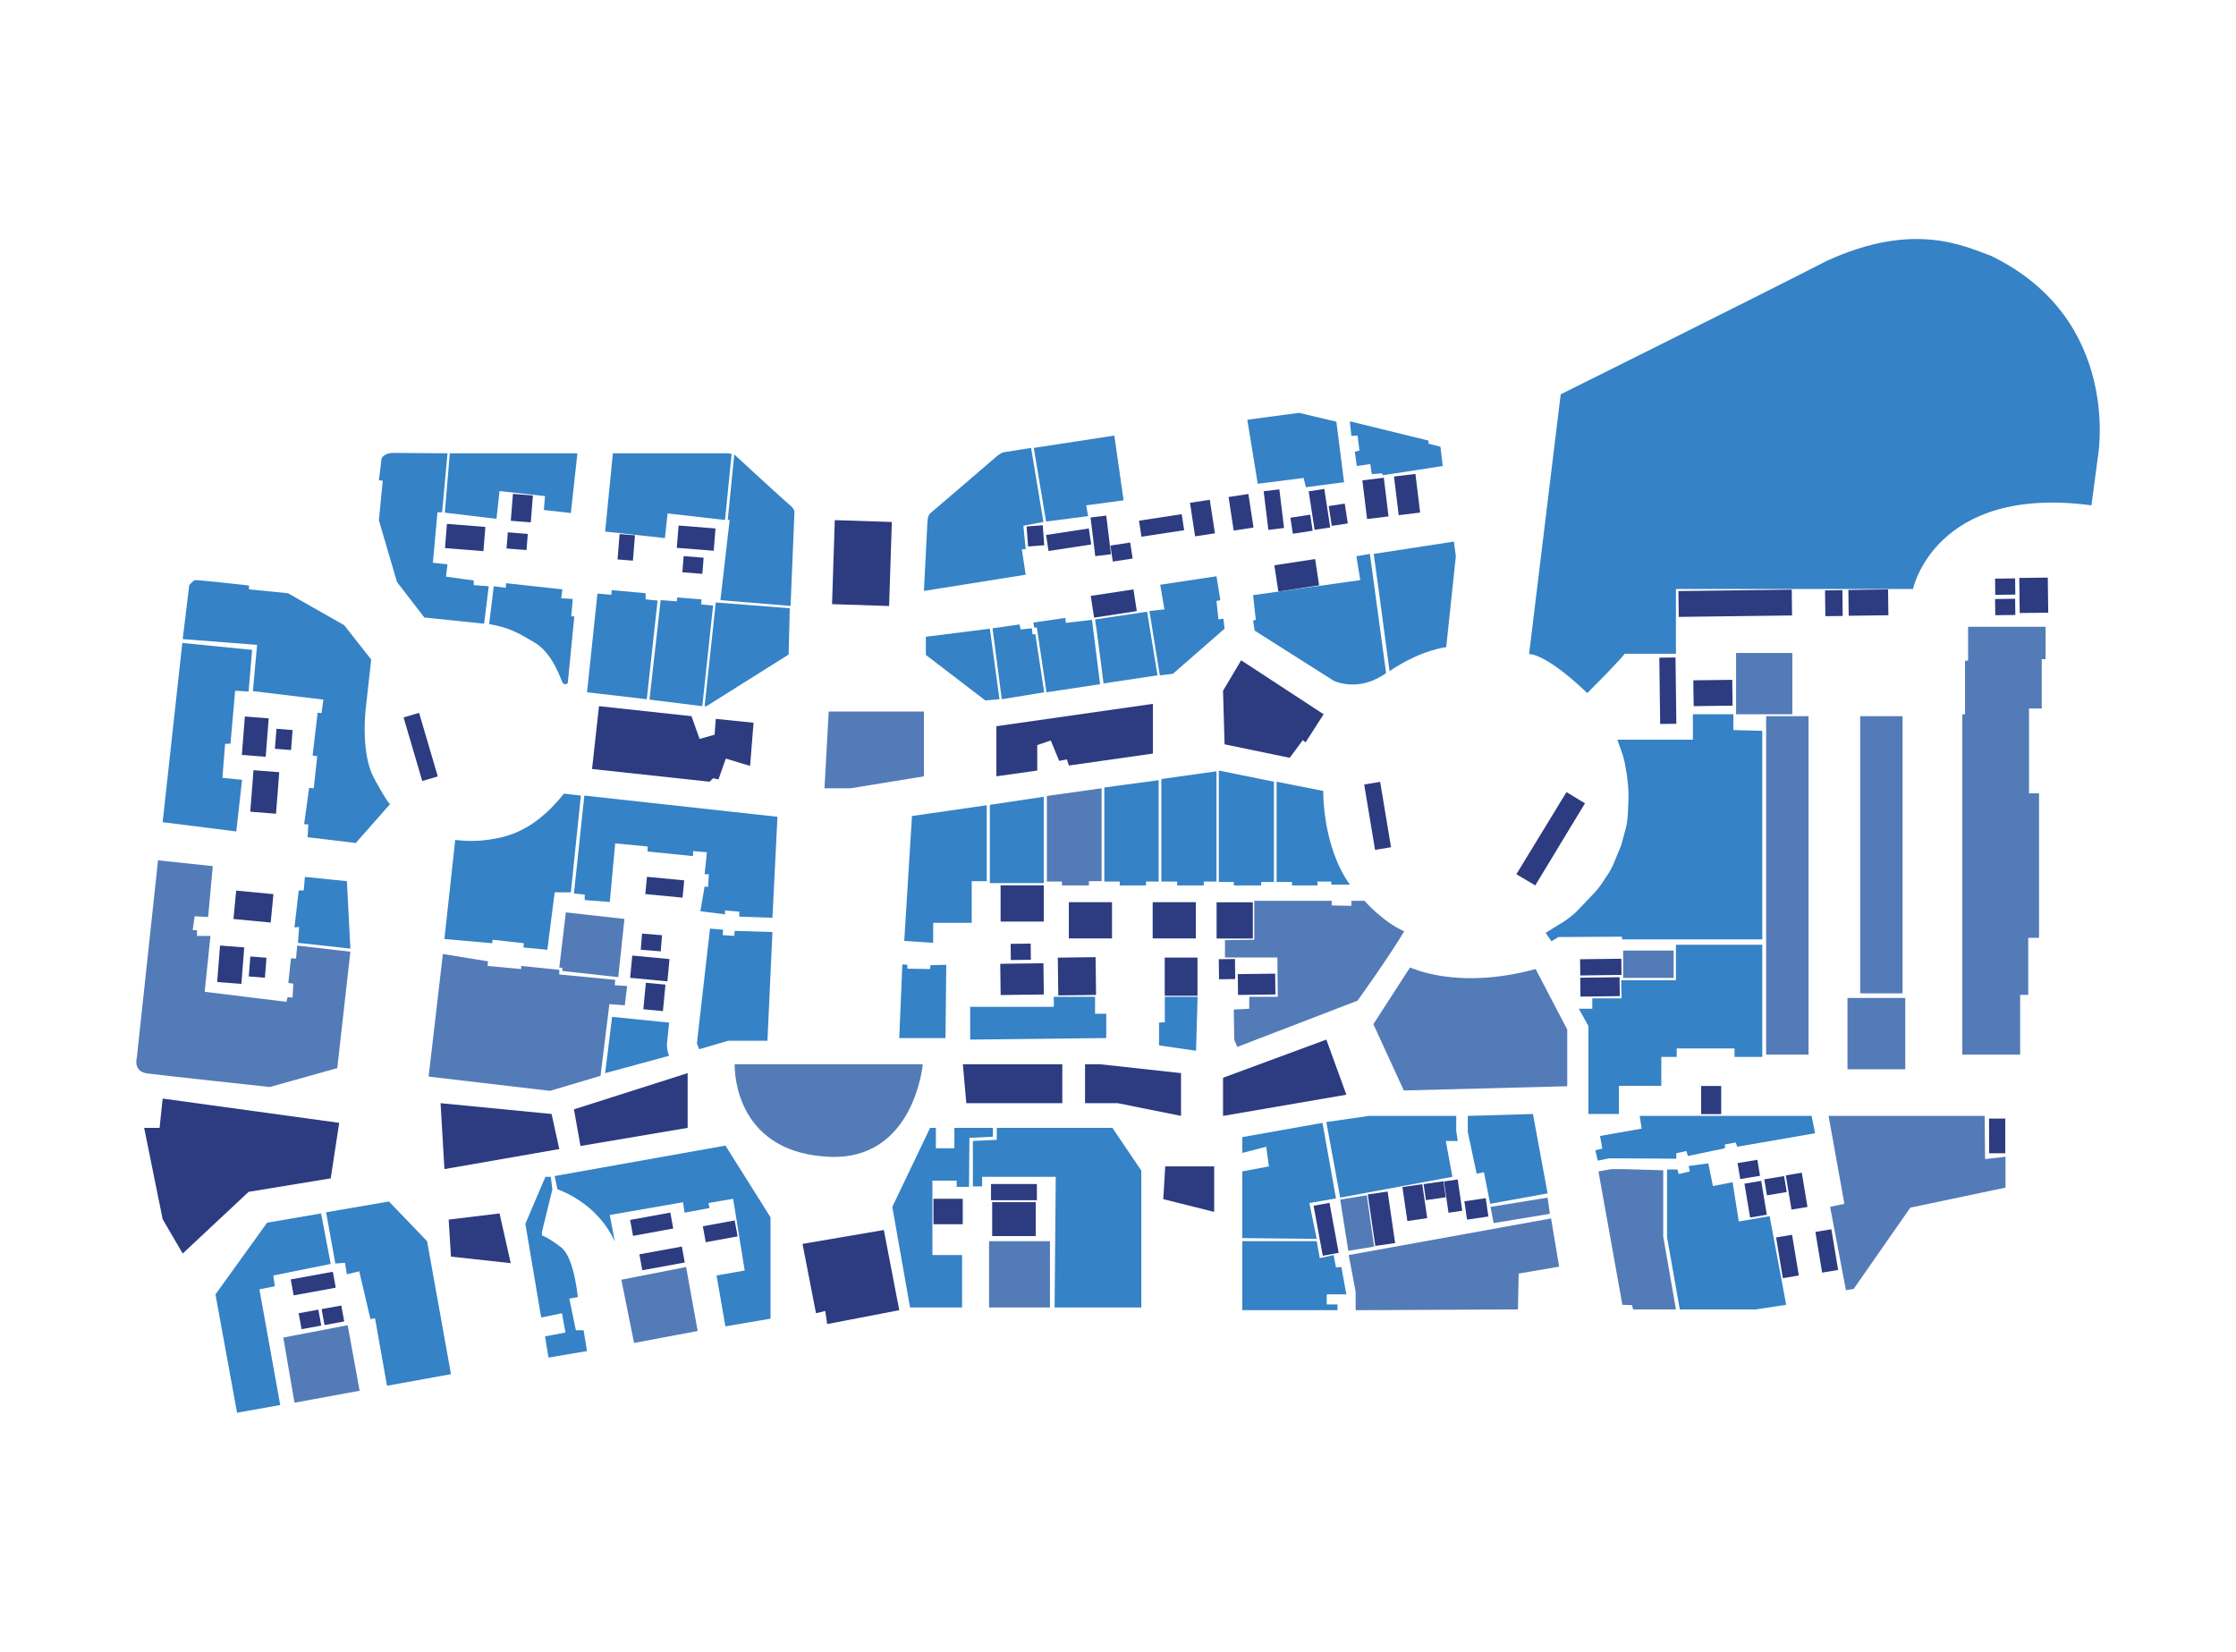 <?xml version="1.0" encoding="utf-8"?>
<!-- Generator: Adobe Illustrator 23.0.1, SVG Export Plug-In . SVG Version: 6.00 Build 0)  -->
<svg version="1.1" id="B1" xmlns="http://www.w3.org/2000/svg" xmlns:xlink="http://www.w3.org/1999/xlink" x="0px" y="0px"
	 viewBox="0 0 580.1 428.6" style="enable-background:new 0 0 580.1 428.6;" xml:space="preserve">
<g>
	
		<rect x="309.2" y="130" transform="matrix(0.989 -0.151 0.151 0.989 -16.703 48.559)" style="fill:#2D3B80;" width="5.2" height="8.8"/>
	
		<rect x="330.9" y="145.8" transform="matrix(0.989 -0.151 0.151 0.989 -18.666 52.417)" style="fill:#2D3B80;" width="10.7" height="6.9"/>
	<polygon style="fill:#3582C6;" points="42.2,213.3 47.3,166.8 65.4,168.6 64.5,179.4 61,179.2 59.8,192.9 58.4,193 57.7,201.8 
		62.8,202.3 61.3,215.7 	"/>
	<path style="fill:#3582C6;" d="M47.4,165.8l1.7-14c0,0,1-1.2,1.5-1.3c0.6-0.1,14,1.4,14,1.4v1l10.1,1l14.6,8.3l7,8.9l-1.3,11.7
		c0,0-1.7,12.1,2,19c3.6,6.7,4.2,6.8,4.2,6.8l-8.9,10.1l-12.5-1.5l0.2-3.3l-1.1-0.1l1.3-9.4l1.2,0.1l0.9-8.3l-1.2-0.2l1.3-11.1
		l1,0.1l0.5-3.5l-18.3-2.2l1.1-12L47.4,165.8z"/>
	<polygon style="fill:#3582C6;" points="79.1,227.5 90,228.6 90.9,246.1 77.3,244.6 77.6,240.5 76.4,240.6 77.5,231 78.8,231 	"/>
	<path style="fill:#3582C6;" d="M116.1,117.6l-1.4,15.3h-1.2l-1.2,13.1l3.8,0.4l-0.4,3.2l7.2,1v1.2l3.9,0.3l-1.2,9.7l-15.5-1.6
		L103,151l-4.7-16l1-10.3l-1-0.1l0.7-5.7c0,0,0.7-1.4,3-1.4S116.1,117.6,116.1,117.6z"/>
	<polygon style="fill:#3582C6;" points="128.8,134.6 129.6,127.4 141.4,128.7 141.1,132.3 148.1,133.1 149.8,117.6 116.7,117.6 
		115.4,133 	"/>
	<path style="fill:#3582C6;" d="M149,159.9l-1.7,17.3c0,0-0.9,0.8-1.4-0.2s-2.5-7.5-7.2-10.3c-4.7-2.8-6.8-3.9-11.8-4.8l1.2-9.8
		l3.1,0.4l0.1-1.2l14.6,1.6l-0.3,2.3l3,0.2l-0.4,4.5H149z"/>
	<polygon style="fill:#3582C6;" points="159,117.6 157,137.9 172.5,139.6 173.2,133.2 188.1,134.9 189.8,117.8 189.1,117.6 	"/>
	<path style="fill:#3582C6;" d="M190.5,117.9l-1.7,17h0.5l-2.4,20.8l18.2,1.5l1-24.1c0,0,0.3-0.8-1.1-2
		C203.6,130,190.5,117.9,190.5,117.9z"/>
	<polygon style="fill:#3582C6;" points="182.8,183.2 183.3,183.2 204.6,169.8 204.9,157.8 185.7,156.3 	"/>
	<polygon style="fill:#3582C6;" points="171.4,155.7 168.5,181.5 182.2,183.2 185,157.1 181.9,156.8 182,155.5 175.7,155 175.6,156 
			"/>
	<polygon style="fill:#3582C6;" points="155,154 152.3,179.6 167.8,181.4 170.6,155.8 167.5,155.5 167.5,153.9 158.7,153.1 
		158.6,154.3 	"/>
	<path style="fill:#3582C6;" d="M239.7,153.3l26.4-4.2l-1-6.6h1l-0.6-6.1l5.2-1l-3.2-19.2l-6.9,1.1c0,0-0.7-0.1-2.5,1.5
		c-1.8,1.6-16.8,14.4-16.8,14.4s-0.6,0.4-0.7,2.3S239.7,153.3,239.7,153.3z"/>
	<polygon style="fill:#3582C6;" points="289.1,113 291.5,129.8 281.8,131.1 282.3,133.9 271.4,135.3 268.2,116.2 	"/>
	<polygon style="fill:#3582C6;" points="323.6,108.9 337,107.1 346.7,109.4 348.7,125.1 338.8,126.4 338.2,124 326.3,125.5 	"/>
	<polygon style="fill:#3582C6;" points="350.2,109.3 370.6,114.3 370.6,115.1 373.7,115.9 374.3,120.9 358.7,123.3 358.6,122.8 
		355.9,123 355.5,120.4 352,120.9 351.5,117.2 352.7,116.9 352.2,113 350.6,113.1 	"/>
	<path style="fill:#3582C6;" d="M356.4,143.7l20.8-3.2l0.5,3.8l-2.5,23.6c0,0-6.4,0.6-14.7,6.2C359.7,167.9,356.4,143.7,356.4,143.7
		z"/>
	<path style="fill:#3582C6;" d="M325.1,154.4l0.7,6.4l-0.7,0.2l0.4,2.6l20.5,13c0,0,4.4,2.2,10,0c2.6-1.1,3.6-2,3.6-2l-4.2-30.9
		l-3.5,0.6l1,6.2L325.1,154.4z"/>
	<polygon style="fill:#3582C6;" points="315.6,149.5 316.6,155.7 315.6,155.9 316.1,160.7 317.4,160.5 317.7,163.1 304.3,174.8 
		300.9,175.2 298.2,158.5 302.1,158.1 301,151.7 	"/>
	<path style="fill:#3582C6;" d="M284.1,160.7c0.1,0.1,2.2,16.6,2.2,16.6l14-2.1l-2.7-16.5L284.1,160.7z"/>
	<polygon style="fill:#3582C6;" points="268.1,161.5 268.3,162.8 269,162.8 271.5,179.6 285.4,177.5 283.3,160.8 276.5,161.6 
		276.4,160.3 	"/>
	<polygon style="fill:#3582C6;" points="257.5,163 264.5,162 264.8,163.3 267.7,163 267.9,164.6 268.6,164.5 270.9,179.6 
		259.9,181.4 	"/>
	<polygon style="fill:#3582C6;" points="240.2,165.2 240.2,169.9 255.6,181.7 259.3,181.4 256.8,163.1 	"/>
	<path style="fill:#3582C6;" d="M419.6,191.9h19.6v-6.6h10.5v4.1l7.5,0.2v54.1h-36.4v-0.7l-16.5,0.1l-1.8,1.1L401,242l4.7-2.9
		c1.2-0.8,2.4-1.7,3.4-2.7l4.1-4.3c0.9-0.9,1.6-1.8,2.3-2.8l1.6-2.4c0.5-0.7,0.9-1.5,1.3-2.3l2.2-5.3l1-3.7c0.4-1.3,0.6-2.6,0.7-4
		l0.1-2l0.1-2.4c0-1.1,0-2.2-0.1-3.3l-0.3-2.6c0-0.4-0.1-0.8-0.2-1.2l-0.3-1.8c-0.2-1.1-0.5-2.2-0.9-3.3L419.6,191.9z"/>
	<polygon style="fill:#3582C6;" points="420.6,254.3 434.8,254.3 434.8,245.1 457.2,245.1 457.2,274.2 450,274.2 450,272 435,272 
		435,274.2 431,274.2 431,281.7 420,281.7 420,289 412.1,289 412.1,266.2 409.6,261.7 413.1,261.7 413.1,259 420.7,259 	"/>
	<polygon style="fill:#3582C6;" points="415.1,294.7 415.7,298 413.9,298.4 414.5,301.1 417.5,300.5 434.9,300.6 434.9,299.2 
		437.5,298.6 437.9,299.9 447.5,297.9 447.5,296.9 450.3,296.4 450.7,297.5 470.9,294 470,289.5 425.4,289.5 425.9,292.8 	"/>
	<polygon style="fill:#3582C6;" points="432.5,303.4 432.5,321 435.8,339.7 455.5,339.7 463.4,338.5 459.1,315.5 451.1,316.9 
		449.5,306.7 444.4,307.7 443.2,301.8 438.1,302.5 438.4,303.9 435.5,304.6 435.2,303.4 	"/>
	<polygon style="fill:#3582C6;" points="380.8,289.5 380.8,293.7 383.1,304.5 385,304.1 386.6,312.3 401.5,309.6 397.7,289 	"/>
	<polygon style="fill:#3582C6;" points="344.1,291.1 355.1,289.5 377.8,289.5 377.8,293.4 378.2,296 375.1,296 376.8,305.3 
		347.7,310.7 	"/>
	<polygon style="fill:#3582C6;" points="322.3,321.2 341.6,321.4 339.7,312.1 346.6,310.9 343.1,291.3 322.3,295 322.3,299.1 
		328.5,297.5 329.2,302.6 322.3,303.9 	"/>
	<polygon style="fill:#3582C6;" points="322.3,339.9 347,339.9 347,338.4 344.2,338.4 344.2,335.8 349.3,335.8 348,328.7 
		346.6,328.8 346,325.6 342.4,326.4 341.6,322 322.3,322 	"/>
	<path style="fill:#3582C6;" d="M396.7,169.7c0,0,4-0.5,15.1,10.1c9.2-9.2,9.7-10.2,9.7-10.2h13.3v-16.8h61.5
		c0,0,5.7-27.1,46.3-21.7l1.7-12.8c0,0,6.3-35.4-27.7-51.9c-7.3-2.7-20.3-9-42.7,1.3c-21.1,10.8-69,34.6-69,34.6L396.7,169.7z"/>
	<path style="fill:#3582C6;" d="M343.3,205.2c0,0-0.3,14.2,6.9,24.3h-4.8v-0.8h-3.6v1h-6.6v-0.9h-4v-26L343.3,205.2z"/>
	<polygon style="fill:#3582C6;" points="316.2,199.9 330.5,202.8 330.5,228.8 327.2,228.8 327.2,229.7 320.1,229.7 320.1,228.8 
		316.2,228.8 	"/>
	<polygon style="fill:#3582C6;" points="301.3,202.1 315.6,200.1 315.6,228.7 312.3,228.7 312.3,229.7 305.4,229.7 305.4,228.7 
		301.3,228.7 	"/>
	<polygon style="fill:#3582C6;" points="286.5,204.3 300.6,202.4 300.6,228.7 297.3,228.7 297.3,229.7 290.5,229.7 290.5,228.7 
		286.5,228.7 	"/>
	<polygon style="fill:#537BB7;" points="271.6,206.5 285.8,204.5 285.8,228.6 282.5,228.6 282.5,229.7 275.5,229.7 275.5,228.7 
		271.6,228.7 	"/>
	<polygon style="fill:#3582C6;" points="256.8,208.8 270.8,206.7 270.8,229.1 256.8,229.1 	"/>
	<polygon style="fill:#3582C6;" points="236.6,211.7 256,208.9 256,228.6 252.1,228.6 252.1,239.4 242.1,239.4 242.1,244.6 
		234.6,244.1 	"/>
	<polygon style="fill:#3582C6;" points="245.5,250.3 245.3,269.3 233.3,269.3 234.1,250.2 235.4,250.3 235.4,251.3 241.3,251.4 
		241.4,250.4 	"/>
	<polygon style="fill:#3582C6;" points="251.7,261.2 251.7,269.7 287,269.3 287,263 284.1,263 284.1,258.6 273.4,258.6 273.4,261.2 
			"/>
	<polygon style="fill:#3582C6;" points="302.2,265.2 302.2,258.6 310.7,258.6 310.3,272.6 300.7,271.2 300.7,265.3 	"/>
	<polygon style="fill:#3582C6;" points="200.4,241.8 199.1,270 188.9,270 181.4,272.2 180.8,270.7 184.2,240.9 187.6,241.2 
		187.5,242.6 190.5,242.8 190.6,241.5 	"/>
	<path style="fill:#3582C6;" d="M118.1,217.9c0,0,4.1,0.6,8.2,0c4-0.6,11.6-1.4,20-12c4.4,0.5,4.4,0.5,4.4,0.5l-2.6,25.1h-4.2
		l-1.9,14.9l-6.2-0.6l0.1-1.1l-8.1-0.9l-0.1,0.9l-12.4-1.1L118.1,217.9z"/>
	<polygon style="fill:#3582C6;" points="201.7,211.9 200.4,238.1 191.8,237.8 191.8,236.5 188.1,236.2 188.1,237.2 181.7,236.4 
		182.8,230 183.7,230.1 183.9,226.8 182.8,226.8 183.4,221.1 179.8,220.8 179.8,222.1 168,220.9 168,219.6 159.6,218.8 158.2,234 
		151.7,233.5 151.7,232.1 148.9,231.8 151.6,206.4 	"/>
	<polygon style="fill:#3582C6;" points="157,278.4 158.8,263.8 173.6,265.3 173,271.1 173.2,272.8 173.6,273.9 	"/>
	<path style="fill:#537BB7;" d="M317.7,243.9l7.7-0.1l0-10.1h20.1v1.2l5.1,0.1v-1.3h3.4c0,0,4.8,5.5,10.3,7.9
		c-3.5,6-12.1,18-12.1,18L321,271.6l-0.8-1.9l-0.1-7.8l4-0.2v-3.1h7.4l-0.1-10.2l-13.6,0V243.9z"/>
	<polygon style="fill:#537BB7;" points="114.9,247.5 111.2,279.3 142.7,283 155.8,279.1 158.1,260.5 162.1,260.8 162.7,255.8 
		159.5,255.6 159.6,254.2 145.1,252.8 145.1,251.6 135.2,250.6 135.2,251.4 126.5,250.6 126.6,249.4 	"/>
	<path style="fill:#537BB7;" d="M70,282l17.5-4.9l3.4-30.2l-13.8-1.6l-0.3,3.4l-1.3-0.1l-0.7,6.4l1.3,0.2l-0.2,3.6l-1.3-0.1
		l-0.3,1.2l-21.2-2.6l1.5-14.5h-3.5v-1.5H50l0.5-3.6l3.5,0.2l1.2-13.2L41,223.2l-5.5,51.2c0,0-1.1,3.6,2.8,4.1S70,282,70,282z"/>
	<polygon style="fill:#3582C6;" points="55.9,335.8 69.3,317.2 83.3,314.8 85.8,327.9 70.9,330.9 71.3,333.7 67.3,334.5 72.7,364.5 
		61.5,366.5 	"/>
	<polygon style="fill:#3582C6;" points="84.6,314.5 100.9,311.7 110.8,322 117,356.5 100.4,359.5 97.3,342 96.1,342.2 93.2,329.8 
		90,330.6 89.5,327.6 87,327.8 	"/>
	<path style="fill:#3582C6;" d="M142.3,352.2l10-1.7l-0.9-5.4h-2l-1.7-8.2l2.2-0.4c0,0-0.9-10.1-4.2-12.8c-3.3-2.6-5.1-3.2-5.1-3.2
		v-0.9l2.7-11l-0.4-3.3h-1.4l-5.2,12.2l4.1,24.3l5.4-1.1l0.9,5l-5.3,1L142.3,352.2z"/>
	<path style="fill:#3582C6;" d="M159.5,322.1l-1.3-6.9l19-3.3l0.4,2.7l6.5-1.2l-0.3-1.3l6.4-1.1l3,18.6l-7.3,1.3l2.3,13.2l11.7-2
		v-26.3l-11.7-18.6l-44.3,7.9l0.7,3.4C144.6,308.6,154.8,311.7,159.5,322.1z"/>
	<polygon style="fill:#3582C6;" points="231.5,313.1 241.3,292.6 242.8,292.6 242.8,297.9 247.6,297.9 247.6,292.6 257.6,292.6 
		257.6,294.9 251.5,295.2 251.4,307.9 248.2,307.9 248.2,306.3 241.9,306.3 241.9,325.6 249.6,325.6 249.6,339.2 236.1,339.2 	"/>
	<polygon style="fill:#3582C6;" points="273.6,339.2 296.1,339.2 296.1,303.7 288.6,292.6 258.6,292.6 258.6,295.7 252.4,296 
		252.4,307.8 254.8,307.8 254.8,305.3 273.9,305.3 	"/>
	
		<rect x="356.1" y="309.5" transform="matrix(-0.99 0.144 -0.144 -0.99 759.053 577.611)" style="fill:#2D3B80;" width="5.2" height="13.5"/>
	
		<rect x="257.5" y="311.9" transform="matrix(-1 -1.224647e-16 1.224647e-16 -1 526.208 632.575)" style="fill:#2D3B80;" width="11.3" height="8.8"/>
	
		<rect x="257.2" y="307.1" transform="matrix(-1 -1.224647e-16 1.224647e-16 -1 526.208 618.474)" style="fill:#2D3B80;" width="11.9" height="4.2"/>
	
		<rect x="242.2" y="311.1" transform="matrix(-1 -1.224647e-16 1.224647e-16 -1 491.969 628.699)" style="fill:#2D3B80;" width="7.6" height="6.6"/>
	
		<rect x="166.3" y="324.4" transform="matrix(-0.984 0.18 -0.18 -0.984 399.686 616.801)" style="fill:#2D3B80;" width="11.2" height="4.2"/>
	
		<rect x="163.9" y="315.6" transform="matrix(-0.984 0.18 -0.18 -0.984 392.748 599.76)" style="fill:#2D3B80;" width="10.6" height="4.2"/>
	
		<rect x="182.8" y="317.4" transform="matrix(-0.984 0.18 -0.18 -0.984 428.368 600.17)" style="fill:#2D3B80;" width="8.4" height="4.2"/>
	
		<rect x="100.6" y="191.7" transform="matrix(-0.282 -0.959 0.959 -0.282 -45.923 353.147)" style="fill:#2D3B80;" width="17.2" height="4.2"/>
	
		<rect x="424.1" y="177.2" transform="matrix(-1.277560e-02 -1 1 -1.277560e-02 258.925 614.186)" style="fill:#2D3B80;" width="17.2" height="4.2"/>
	
		<rect x="446.8" y="141.9" transform="matrix(-1.277560e-02 -1 1 -1.277560e-02 299.335 608.654)" style="fill:#2D3B80;" width="6.7" height="29.4"/>
	
		<rect x="441.1" y="174.8" transform="matrix(-1.277560e-02 -1 1 -1.277560e-02 270.23 626.53)" style="fill:#2D3B80;" width="6.7" height="10.1"/>
	
		<rect x="353.9" y="124.3" transform="matrix(0.993 -0.121 0.121 0.993 -13.012 44.013)" style="fill:#2D3B80;" width="5.6" height="10.1"/>
	
		<rect x="362.1" y="123.3" transform="matrix(0.993 -0.121 0.121 0.993 -12.831 45.002)" style="fill:#2D3B80;" width="5.6" height="10.1"/>
	
		<rect x="340.1" y="127.1" transform="matrix(0.989 -0.151 0.151 0.989 -16.028 53.117)" style="fill:#2D3B80;" width="4.1" height="10.1"/>
	
		<rect x="328.3" y="127.2" transform="matrix(0.993 -0.121 0.121 0.993 -13.556 40.857)" style="fill:#2D3B80;" width="4.1" height="10.1"/>
	
		<rect x="283.4" y="134" transform="matrix(0.993 -0.121 0.121 0.993 -14.699 35.482)" style="fill:#2D3B80;" width="4.1" height="10.1"/>
	
		<rect x="216.1" y="135.1" transform="matrix(1 3.263015e-02 -3.263015e-02 1 4.883 -7.217)" style="fill:#2D3B80;" width="14.8" height="21.8"/>
	
		<rect x="472.4" y="154.3" transform="matrix(-1.277560e-02 -1 1 -1.277560e-02 325.3 634.228)" style="fill:#2D3B80;" width="6.7" height="4.5"/>
	
		<rect x="481.4" y="151.3" transform="matrix(-1.277560e-02 -1 1 -1.277560e-02 334.468 643.078)" style="fill:#2D3B80;" width="6.7" height="10.3"/>
	
		<rect x="523.1" y="150.8" transform="matrix(-1.277560e-02 -1 1 -1.277560e-02 379.87 684.064)" style="fill:#2D3B80;" width="9.1" height="7.4"/>
	
		<rect x="344.6" y="131.7" transform="matrix(-0.151 -0.989 0.989 -0.151 267.294 497.127)" style="fill:#2D3B80;" width="5.2" height="4.2"/>
	
		<rect x="334.9" y="133.9" transform="matrix(0.989 -0.151 0.151 0.989 -16.658 52.454)" style="fill:#2D3B80;" width="5.2" height="4.2"/>
	
		<rect x="319.2" y="128.5" transform="matrix(0.989 -0.151 0.151 0.989 -16.357 50.054)" style="fill:#2D3B80;" width="5.2" height="8.8"/>
	
		<rect x="288.2" y="141.1" transform="matrix(0.989 -0.151 0.151 0.989 -18.264 45.504)" style="fill:#2D3B80;" width="5.2" height="4.2"/>
	
		<rect x="266" y="136.9" transform="matrix(7.587042e-02 0.997 -0.997 7.587042e-02 386.83 -139.319)" style="fill:#2D3B80;" width="5.2" height="4.2"/>
	
		<rect x="295.6" y="134.2" transform="matrix(0.989 -0.151 0.151 0.989 -17.115 46.996)" style="fill:#2D3B80;" width="11.2" height="4.2"/>
	
		<rect x="271.5" y="137.9" transform="matrix(0.989 -0.151 0.151 0.989 -17.945 43.405)" style="fill:#2D3B80;" width="11.2" height="4.2"/>
	
		<rect x="283.2" y="153.7" transform="matrix(0.989 -0.151 0.151 0.989 -20.311 45.35)" style="fill:#2D3B80;" width="11.2" height="5.7"/>
	
		<rect x="517.8" y="150.2" transform="matrix(-1 1.277560e-02 -1.277560e-02 -1 1042.567 297.835)" style="fill:#2D3B80;" width="5.2" height="4.2"/>
	
		<rect x="517.8" y="155.3" transform="matrix(-1 1.277560e-02 -1.277560e-02 -1 1042.633 308.221)" style="fill:#2D3B80;" width="5.2" height="4.2"/>
	
		<rect x="348.8" y="209.3" transform="matrix(-0.164 -0.986 0.986 -0.164 207.574 598.725)" style="fill:#2D3B80;" width="17.2" height="4.2"/>
	
		<rect x="410" y="248.8" transform="matrix(-1 1.277560e-02 -1.277560e-02 -1 833.862 496.485)" style="fill:#2D3B80;" width="10.7" height="4.2"/>
	
		<rect x="315.7" y="249.4" transform="matrix(-1.277560e-02 -1 1 -1.277560e-02 70.895 572.934)" style="fill:#2D3B80;" width="5.2" height="4.2"/>
	
		<rect x="262.2" y="244.8" transform="matrix(-1 1.277560e-02 -1.277560e-02 -1 532.776 490.445)" style="fill:#2D3B80;" width="5.2" height="4.2"/>
	
		<rect x="259.7" y="250.1" transform="matrix(-1 1.277560e-02 -1.277560e-02 -1 533.701 504.781)" style="fill:#2D3B80;" width="11.2" height="8.1"/>
	
		<rect x="259.7" y="229.7" transform="matrix(-1 -8.183488e-14 8.183488e-14 -1 530.49 468.78)" style="fill:#2D3B80;" width="11.2" height="9.4"/>
	
		<rect x="277.3" y="234.1" transform="matrix(-1 -8.183488e-14 8.183488e-14 -1 565.797 477.553)" style="fill:#2D3B80;" width="11.2" height="9.4"/>
	
		<rect x="299" y="234.1" transform="matrix(-1 -8.183488e-14 8.183488e-14 -1 609.244 477.553)" style="fill:#2D3B80;" width="11.2" height="9.4"/>
	
		<rect x="302.2" y="248.4" transform="matrix(-1 -1.071480e-13 1.071480e-13 -1 612.871 506.725)" style="fill:#2D3B80;" width="8.5" height="9.9"/>
	
		<rect x="315.6" y="234.1" transform="matrix(1.936841e-13 -1 1 1.936841e-13 81.53 559.083)" style="fill:#2D3B80;" width="9.4" height="9.4"/>
	
		<rect x="274.5" y="248.4" transform="matrix(-1 1.277560e-02 -1.277560e-02 -1 562.031 503.007)" style="fill:#2D3B80;" width="9.8" height="9.8"/>
	
		<rect x="321.2" y="252.8" transform="matrix(-1 1.277560e-02 -1.277560e-02 -1 655.322 506.689)" style="fill:#2D3B80;" width="9.7" height="5.4"/>
	
		<rect x="166.4" y="242.5" transform="matrix(-0.997 -7.932864e-02 7.932864e-02 -0.997 318.083 501.78)" style="fill:#2D3B80;" width="5.2" height="4.2"/>
	
		<rect x="177.2" y="144.5" transform="matrix(-0.997 -7.932864e-02 7.932864e-02 -0.997 347.419 306.998)" style="fill:#2D3B80;" width="5.2" height="4.2"/>
	
		<rect x="175.9" y="136.8" transform="matrix(-0.997 -7.932864e-02 7.932864e-02 -0.997 349.681 293.226)" style="fill:#2D3B80;" width="9.6" height="5.8"/>
	
		<rect x="160.6" y="138.8" transform="matrix(-0.997 -7.932864e-02 7.932864e-02 -0.997 313.313 296.575)" style="fill:#2D3B80;" width="4" height="6.6"/>
	
		<rect x="131.7" y="138.3" transform="matrix(-0.997 -7.932864e-02 7.932864e-02 -0.997 256.931 291.036)" style="fill:#2D3B80;" width="5.2" height="4.2"/>
	
		<rect x="132.8" y="128.4" transform="matrix(-0.997 -7.932864e-02 7.932864e-02 -0.997 259.919 274.065)" style="fill:#2D3B80;" width="5.2" height="7"/>
	
		<rect x="115.7" y="136.3" transform="matrix(-0.997 -7.932864e-02 7.932864e-02 -0.997 229.961 288.054)" style="fill:#2D3B80;" width="10" height="6.3"/>
	
		<rect x="71" y="189.7" transform="matrix(7.787056e-02 -0.997 0.997 7.787056e-02 -123.341 250.268)" style="fill:#2D3B80;" width="5.2" height="4.2"/>
	
		<rect x="61.2" y="188" transform="matrix(7.787056e-02 -0.997 0.997 7.787056e-02 -129.453 242.226)" style="fill:#2D3B80;" width="10" height="6.2"/>
	
		<rect x="63.3" y="202.2" transform="matrix(7.787056e-02 -0.997 0.997 7.787056e-02 -141.596 257.945)" style="fill:#2D3B80;" width="10.8" height="6.7"/>
	
		<rect x="61.9" y="230.4" transform="matrix(9.516890e-02 -0.996 0.996 9.516890e-02 -174.801 278.14)" style="fill:#2D3B80;" width="7.4" height="9.7"/>
	
		<rect x="165.6" y="246.5" transform="matrix(9.516890e-02 -0.996 0.996 9.516890e-02 -97.793 395.149)" style="fill:#2D3B80;" width="5.8" height="9.7"/>
	
		<rect x="170.1" y="225.4" transform="matrix(9.516890e-02 -0.996 0.996 9.516890e-02 -73.267 379.921)" style="fill:#2D3B80;" width="4.5" height="9.7"/>
	
		<rect x="166.2" y="256.2" transform="matrix(9.516890e-02 -0.996 0.996 9.516890e-02 -104.084 402.982)" style="fill:#2D3B80;" width="6.9" height="5.1"/>
	
		<rect x="55.1" y="247.1" transform="matrix(7.787056e-02 -0.997 0.997 7.787056e-02 -194.306 290.458)" style="fill:#2D3B80;" width="9.5" height="6.3"/>
	
		<rect x="64.2" y="248.8" transform="matrix(7.787056e-02 -0.997 0.997 7.787056e-02 -188.513 297.957)" style="fill:#2D3B80;" width="5.2" height="4.2"/>
	
		<rect x="410.1" y="253.6" transform="matrix(-1 1.277560e-02 -1.277560e-02 -1 833.573 506.784)" style="fill:#2D3B80;" width="10.2" height="4.9"/>
	
		<rect x="78" y="340.3" transform="matrix(-0.984 0.18 -0.18 -0.984 221.356 664.708)" style="fill:#2D3B80;" width="5.2" height="4.2"/>
	
		<rect x="83.9" y="339.2" transform="matrix(-0.984 0.18 -0.18 -0.984 232.919 661.492)" style="fill:#2D3B80;" width="5.2" height="4.2"/>
	
		<rect x="75.8" y="330.9" transform="matrix(-0.984 0.18 -0.18 -0.984 221.256 646.023)" style="fill:#2D3B80;" width="11.1" height="4.2"/>
	
		<rect x="458.4" y="324.2" transform="matrix(-0.164 -0.987 0.987 -0.164 217.729 837.204)" style="fill:#2D3B80;" width="10.7" height="4.2"/>
	
		<rect x="458.5" y="305.4" transform="matrix(-0.987 0.164 -0.164 -0.987 966.168 535.486)" style="fill:#2D3B80;" width="5.2" height="4.2"/>
	
		<rect x="464.4" y="304.6" transform="matrix(-0.987 0.164 -0.164 -0.987 977.242 537.597)" style="fill:#2D3B80;" width="4.2" height="9"/>
	
		<rect x="516.1" y="290.3" transform="matrix(-1 -1.224647e-16 1.224647e-16 -1 1036.342 589.49)" style="fill:#2D3B80;" width="4.2" height="9"/>
	
		<rect x="451.4" y="301.2" transform="matrix(-0.987 0.164 -0.164 -0.987 951.542 528.287)" style="fill:#2D3B80;" width="5.2" height="4.2"/>
	
		<rect x="441.4" y="281.7" transform="matrix(-1 -1.224647e-16 1.224647e-16 -1 887.94 570.735)" style="fill:#2D3B80;" width="5.2" height="7.3"/>
	
		<rect x="453.7" y="306.6" transform="matrix(-0.987 0.164 -0.164 -0.987 956.461 543.343)" style="fill:#2D3B80;" width="4.4" height="8.9"/>
	
		<rect x="468.6" y="322.7" transform="matrix(-0.164 -0.987 0.987 -0.164 231.077 845.587)" style="fill:#2D3B80;" width="10.7" height="4.2"/>
	
		<rect x="364.8" y="307.6" transform="matrix(-0.99 0.144 -0.144 -0.99 775.716 568.017)" style="fill:#2D3B80;" width="5.2" height="8.9"/>
	
		<rect x="369.9" y="306.8" transform="matrix(-0.99 0.144 -0.144 -0.99 785.465 561.073)" style="fill:#2D3B80;" width="5.2" height="4.2"/>
	
		<rect x="375.5" y="306.2" transform="matrix(-0.99 0.144 -0.144 -0.99 795.202 563.172)" style="fill:#2D3B80;" width="3.6" height="8.2"/>
	
		<rect x="341.7" y="312.2" transform="matrix(-0.983 0.181 -0.181 -0.983 739.708 570.068)" style="fill:#2D3B80;" width="4.2" height="13.2"/>
	
		<rect x="380.6" y="311.3" transform="matrix(-0.99 0.144 -0.144 -0.99 807.765 568.979)" style="fill:#2D3B80;" width="5.6" height="4.8"/>
	<polygon style="fill:#537BB7;" points="146.8,236.7 162,238.4 160.4,253.5 145.9,251.9 145.9,251.1 145.1,251 	"/>
	<polygon style="fill:#537BB7;" points="347.7,311.2 354.6,310.1 356.5,323.4 349.8,324.5 	"/>
	<rect x="421.1" y="246.6" style="fill:#537BB7;" width="13.1" height="7.1"/>
	<rect x="458.2" y="185.8" style="fill:#537BB7;" width="11" height="87.8"/>
	<rect x="482.6" y="185.8" style="fill:#537BB7;" width="11" height="71.9"/>
	<polygon style="fill:#2D3B80;" points="153.6,199.5 184.1,202.8 185,201.9 186.4,202.2 188.3,196.8 194.6,198.7 195.5,187.5 
		185.7,186.5 185.4,190.6 181.5,191.7 179.4,185.8 155.4,183.2 	"/>
	<polygon style="fill:#2D3B80;" points="258.5,201.4 269.1,199.9 269.1,193.3 272.6,192.1 274.8,197.4 276.8,197 277.3,198.6 
		299.1,195.5 299.1,182.6 258.5,188.4 	"/>
	<polygon style="fill:#2D3B80;" points="317.7,193.1 334.6,196.6 338,192 338.7,192.6 343.4,185.3 322,171.3 317.3,179.2 	"/>
	<polygon style="fill:#2D3B80;" points="406.4,205.5 411.2,208.4 398.3,229.7 393.4,226.8 	"/>
	<polygon style="fill:#2D3B80;" points="317.3,289.5 349.3,284 344.1,269.7 317.3,279.6 	"/>
	<polygon style="fill:#2D3B80;" points="250.7,286.2 275.6,286.2 275.6,276.1 249.8,276.1 	"/>
	<polygon style="fill:#2D3B80;" points="150.6,297.3 178.4,292.6 178.4,278.4 148.9,287.8 	"/>
	<polygon style="fill:#2D3B80;" points="42.2,285 88,291.3 85.8,305.7 64.5,309.2 47.4,325.2 42.2,316.3 37.4,292.6 41.4,292.6 	"/>
	<polygon style="fill:#2D3B80;" points="117,326 132.5,327.7 129.6,314.8 116.4,316.4 	"/>
	<polygon style="fill:#2D3B80;" points="208.2,322.7 211.7,340.7 214.1,340.1 214.6,343.5 233.3,339.9 229.3,319.1 	"/>
	<polygon style="fill:#2D3B80;" points="301.8,311.1 315,314.4 315,302.6 302.3,302.6 	"/>
	<polygon style="fill:#2D3B80;" points="115.3,303.3 145.1,298.1 143.1,289 114.3,286.2 	"/>
	<path style="fill:#537BB7;" d="M190.6,276.1h48.8c0,0-2.2,25.1-24.4,24C193.9,299.1,190.6,283,190.6,276.1z"/>
	<polygon style="fill:#2D3B80;" points="281.5,286.2 290,286.2 306.4,289.5 306.4,278.4 285.4,276.1 281.5,276.1 	"/>
	<path style="fill:#537BB7;" d="M398.4,251.4l8.2,15.7v14.7l-42.4,1.1l-7.9-17.2l9.5-14.7C365.9,250.9,377.7,257,398.4,251.4z"/>
	<polygon style="fill:#537BB7;" points="213.9,204.5 220.7,204.5 239.7,201.4 239.7,184.6 215,184.6 	"/>
	<polygon style="fill:#537BB7;" points="73.5,347 90.2,343.8 93.3,360.8 76.4,363.9 	"/>
	<polygon style="fill:#537BB7;" points="161.2,332 178,328.7 181,345.3 164.5,348.4 	"/>
	<rect x="256.6" y="322" style="fill:#537BB7;" width="15.8" height="17.2"/>
	<polygon style="fill:#537BB7;" points="349.9,325.6 402.4,316.1 404.5,328.6 394,330.4 393.8,339.7 351.7,339.9 351.7,335.1 	"/>
	<polygon style="fill:#537BB7;" points="386.7,313.1 401.5,310.7 402.1,314.9 387.5,317.3 	"/>
	<polygon style="fill:#537BB7;" points="474.4,289.5 478.5,312.3 474.8,313.1 478.9,334.7 480.9,334.4 495.6,313.3 520.3,308.1 
		520.3,300.1 515,300.7 514.9,289.5 	"/>
	<rect x="450.4" y="169.4" style="fill:#537BB7;" width="14.6" height="15.9"/>
	<rect x="479.3" y="258.9" style="fill:#537BB7;" width="15" height="18.5"/>
	<polygon style="fill:#537BB7;" points="509.1,273.6 524.1,273.6 524.1,258.1 526.2,258.1 526.2,243.3 529,243.3 529,205.8 
		526.4,205.8 526.4,183.8 529.7,183.8 529.7,171 530.7,171 530.7,162.6 510.6,162.6 510.6,171.4 509.8,171.4 509.8,185.3 
		509.1,185.3 	"/>
	<polygon style="fill:#537BB7;" points="414.7,303.9 418.1,303.3 421.1,303.3 431.5,303.6 431.5,320.8 434.8,339.7 423.7,339.7 
		423.4,338.6 420.9,338.5 	"/>
</g>
</svg>
